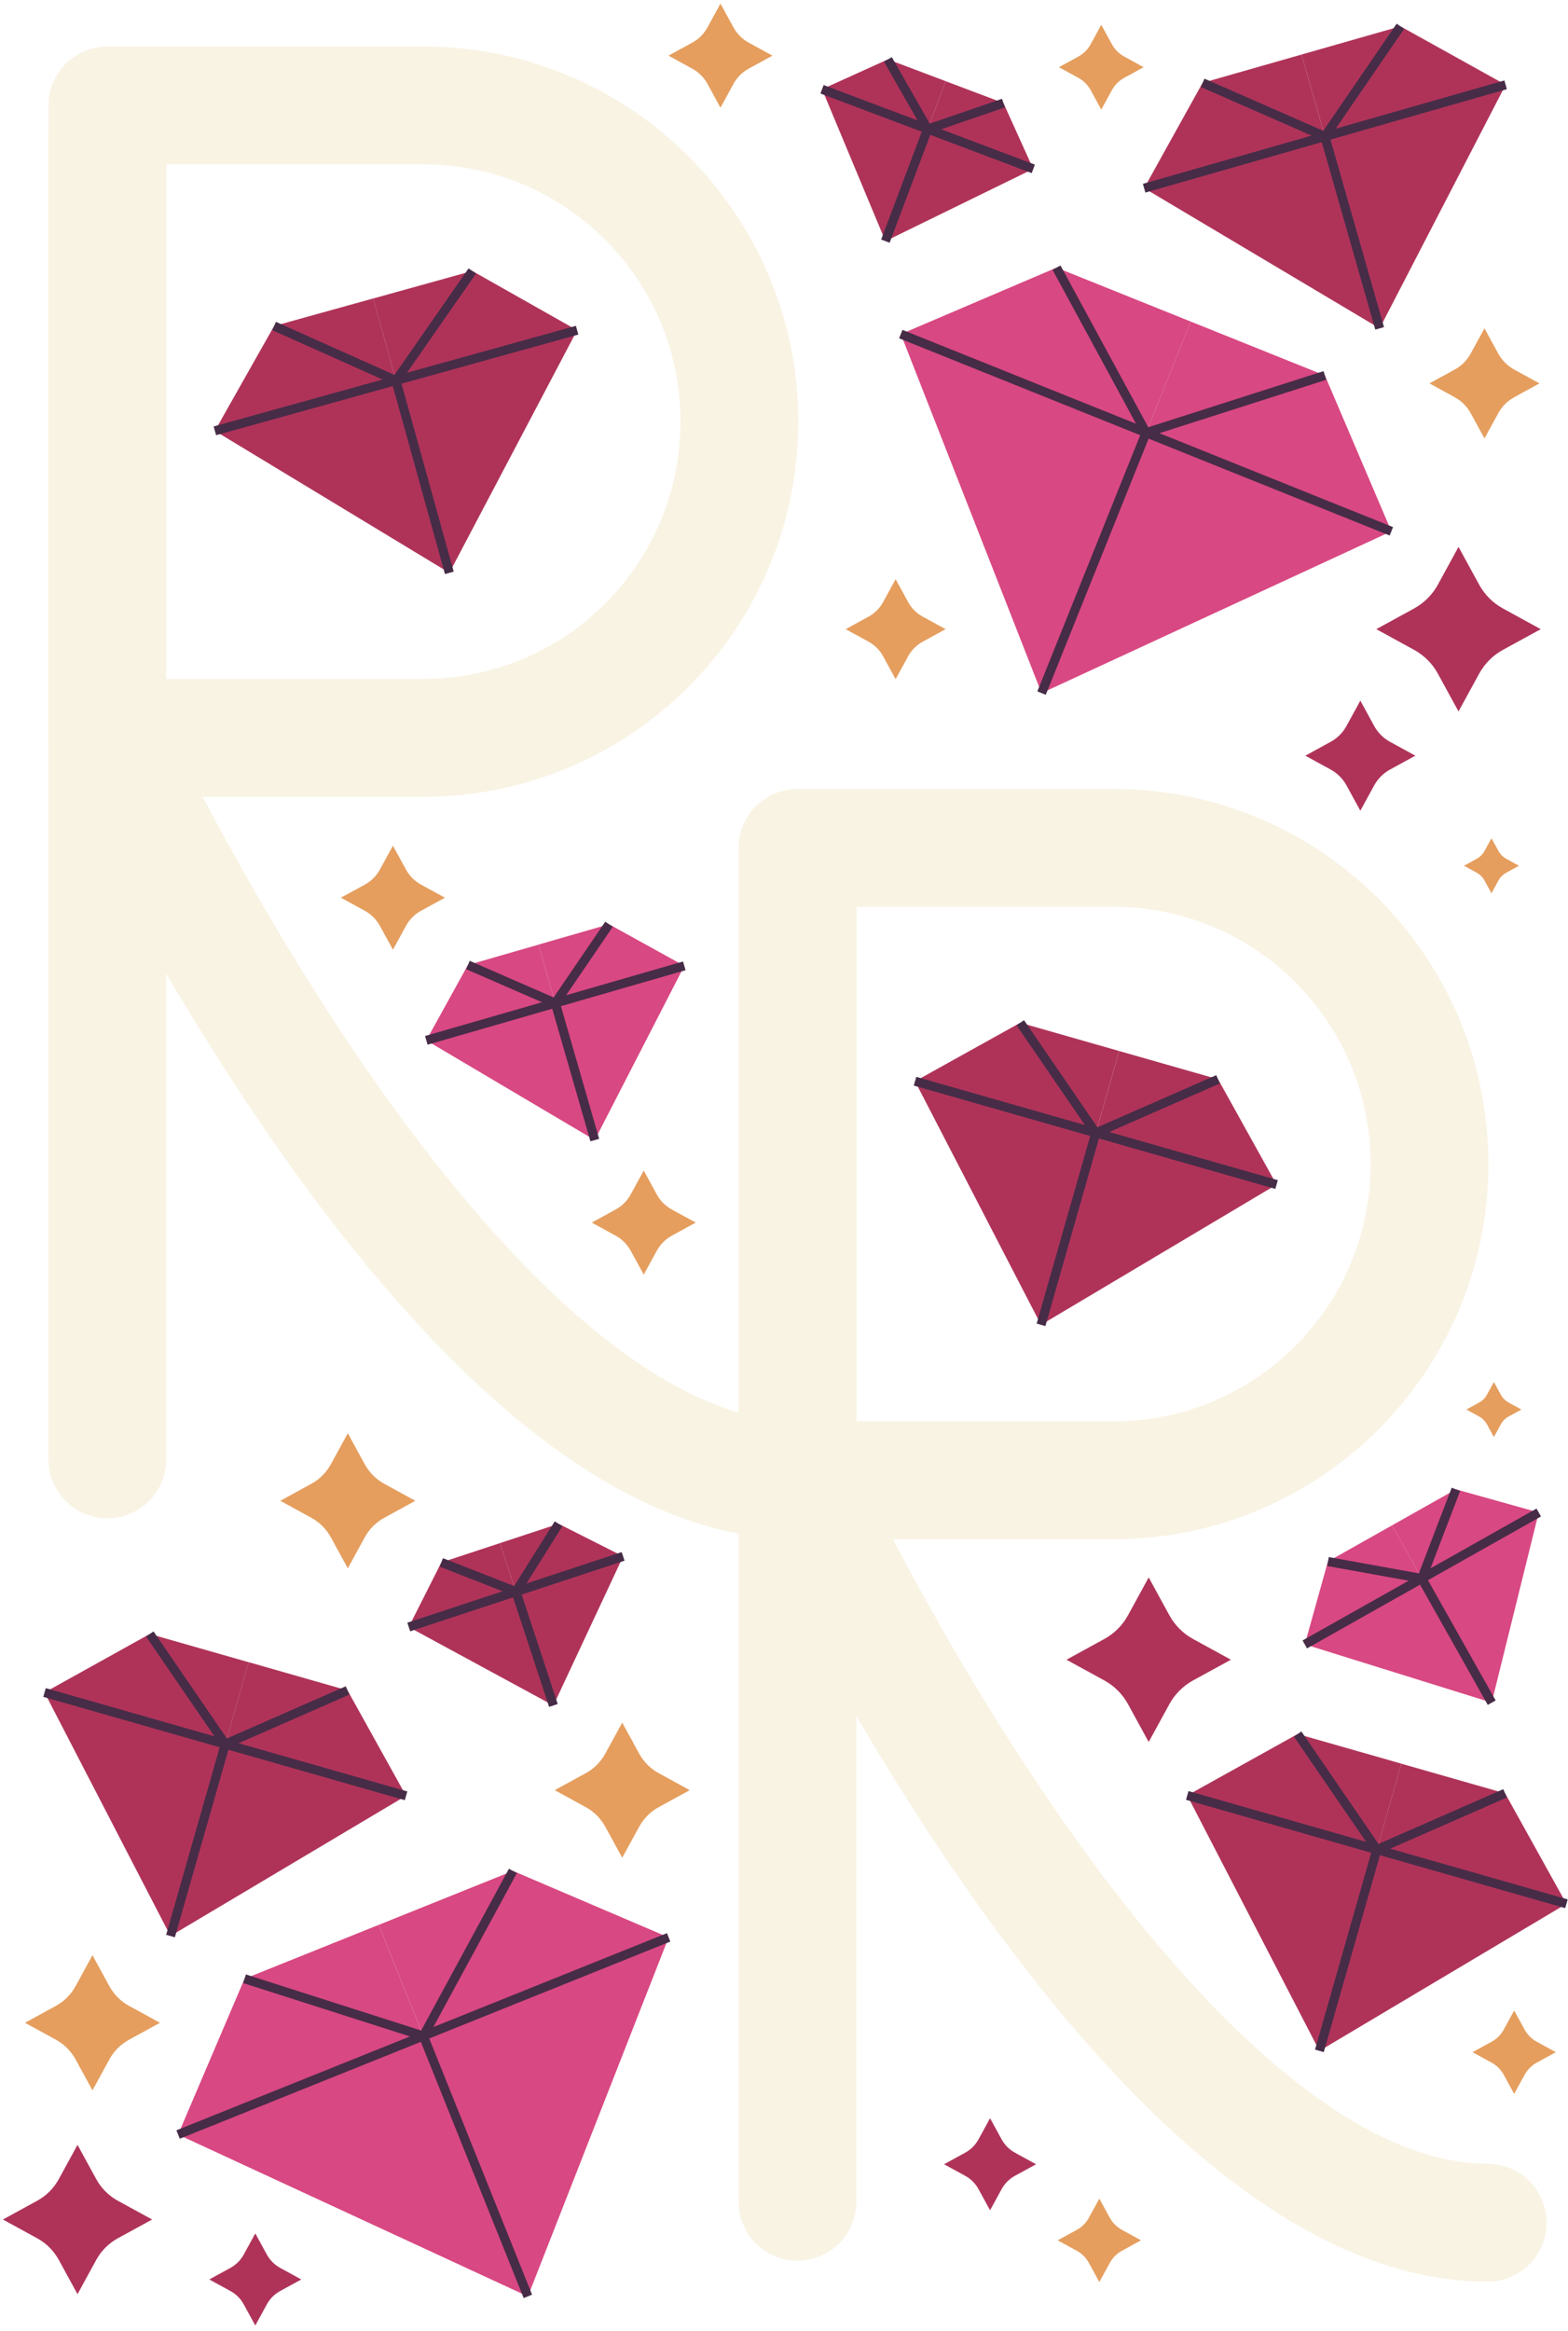 <svg width="173" height="257" viewBox="0 0 173 257" fill="none" xmlns="http://www.w3.org/2000/svg">
<path d="M11.844 160.905V14.648" stroke="#F9F3E4" stroke-width="13" stroke-miterlimit="10" stroke-linecap="round" stroke-linejoin="round"/>
<path d="M46.712 81.355H11.848V11.625H46.712C65.967 11.625 81.576 27.234 81.576 46.489C81.576 65.744 65.967 81.355 46.712 81.355Z" stroke="#F9F3E4" stroke-width="13" stroke-miterlimit="10" stroke-linecap="round" stroke-linejoin="round"/>
<path d="M11.844 81.352C11.844 81.352 49.722 163.21 87.988 163.21" stroke="#F9F3E4" stroke-width="13" stroke-miterlimit="10" stroke-linecap="round" stroke-linejoin="round"/>
<path d="M87.988 242.756V96.5" stroke="#F9F3E4" stroke-width="13" stroke-miterlimit="10" stroke-linecap="round" stroke-linejoin="round"/>
<path d="M122.853 163.213H87.988V93.484H122.853C142.108 93.484 157.717 109.094 157.717 128.349C157.718 147.603 142.108 163.213 122.853 163.213Z" stroke="#F9F3E4" stroke-width="13" stroke-miterlimit="10" stroke-linecap="round" stroke-linejoin="round"/>
<path d="M87.988 163.211C87.988 163.211 125.866 245.069 164.132 245.069" stroke="#F9F3E4" stroke-width="13" stroke-miterlimit="10" stroke-linecap="round" stroke-linejoin="round"/>
<path d="M131.375 35.455L114.919 76.421L99.391 36.841L116.569 29.508L131.375 35.455Z" fill="#D84882"/>
<path d="M126.448 47.705L99.387 36.836" stroke="#462C47" stroke-miterlimit="10"/>
<path d="M116.566 29.508L126.448 47.71" stroke="#462C47" stroke-miterlimit="10"/>
<path d="M131.374 35.453L114.918 76.42L153.512 58.579L146.179 41.4L131.374 35.453Z" fill="#D84882"/>
<path d="M153.511 58.581L126.449 47.711" stroke="#462C47" stroke-miterlimit="10"/>
<path d="M114.918 76.418L126.45 47.708L146.179 41.398" stroke="#462C47" stroke-miterlimit="10"/>
<path d="M143.597 6.016L152.219 36.205L126.234 20.744L132.686 9.131L143.597 6.016Z" fill="#AF3359"/>
<path d="M146.176 15.055L126.234 20.751" stroke="#462C47" stroke-miterlimit="10"/>
<path d="M132.688 9.133L146.178 15.049" stroke="#462C47" stroke-miterlimit="10"/>
<path d="M143.598 6.015L152.22 36.205L166.12 9.351L154.508 2.898L143.598 6.015Z" fill="#AF3359"/>
<path d="M166.119 9.352L146.176 15.047" stroke="#462C47" stroke-miterlimit="10"/>
<path d="M152.218 36.205L146.176 15.047L154.507 2.898" stroke="#462C47" stroke-miterlimit="10"/>
<path d="M150.089 77.25L151.614 80.04C152.019 80.781 152.628 81.39 153.369 81.794L156.158 83.32L153.369 84.846C152.628 85.251 152.019 85.86 151.614 86.6L150.089 89.389L148.563 86.6C148.158 85.86 147.549 85.251 146.808 84.846L144.02 83.32L146.808 81.794C147.549 81.39 148.158 80.781 148.563 80.04L150.089 77.25Z" fill="#AF3359"/>
<path d="M163.784 36.203L165.31 38.992C165.714 39.733 166.323 40.342 167.064 40.746L169.853 42.272L167.064 43.798C166.323 44.203 165.714 44.812 165.31 45.552L163.784 48.341L162.258 45.552C161.853 44.812 161.244 44.203 160.504 43.798L157.715 42.272L160.504 40.746C161.244 40.342 161.853 39.733 162.258 38.992L163.784 36.203Z" fill="#E59E5E"/>
<path d="M121.507 2.734L122.682 4.883C122.994 5.453 123.462 5.922 124.033 6.234L126.181 7.409L124.033 8.584C123.462 8.896 122.994 9.365 122.682 9.935L121.507 12.084L120.332 9.935C120.02 9.365 119.551 8.896 118.981 8.584L116.832 7.409L118.981 6.234C119.551 5.922 120.02 5.453 120.332 4.883L121.507 2.734Z" fill="#E59E5E"/>
<path d="M38.374 158.023L40.246 161.447C40.744 162.355 41.491 163.103 42.4 163.6L45.823 165.472L42.4 167.344C41.491 167.841 40.744 168.589 40.246 169.497L38.374 172.921L36.502 169.497C36.005 168.589 35.258 167.841 34.349 167.344L30.926 165.472L34.349 163.6C35.258 163.103 36.005 162.355 36.502 161.447L38.374 158.023Z" fill="#E59E5E"/>
<path d="M121.292 242.414L122.448 244.526C122.754 245.087 123.216 245.548 123.777 245.855L125.889 247.011L123.777 248.166C123.216 248.473 122.755 248.935 122.448 249.496L121.292 251.608L120.137 249.496C119.83 248.935 119.369 248.474 118.807 248.166L116.695 247.011L118.807 245.855C119.369 245.549 119.829 245.087 120.137 244.526L121.292 242.414Z" fill="#E59E5E"/>
<path d="M167.062 221.672L168.217 223.784C168.524 224.345 168.985 224.806 169.546 225.113L171.659 226.269L169.546 227.424C168.985 227.731 168.525 228.192 168.217 228.754L167.062 230.866L165.906 228.754C165.6 228.192 165.138 227.732 164.577 227.424L162.465 226.269L164.577 225.113C165.138 224.807 165.599 224.345 165.906 223.784L167.062 221.672Z" fill="#E59E5E"/>
<path d="M79.49 0.398L80.933 3.035C81.316 3.735 81.891 4.311 82.591 4.694L85.228 6.135L82.591 7.577C81.892 7.96 81.316 8.535 80.933 9.236L79.49 11.871L78.049 9.236C77.666 8.536 77.091 7.96 76.391 7.577L73.754 6.135L76.391 4.694C77.09 4.311 77.666 3.735 78.049 3.035L79.49 0.398Z" fill="#E59E5E"/>
<path d="M71.025 129.062L72.467 131.699C72.85 132.399 73.426 132.975 74.125 133.358L76.762 134.799L74.125 136.241C73.426 136.624 72.85 137.199 72.467 137.9L71.025 140.536L69.583 137.9C69.2 137.2 68.625 136.624 67.925 136.241L65.289 134.799L67.925 133.358C68.624 132.975 69.2 132.4 69.583 131.699L71.025 129.062Z" fill="#E59E5E"/>
<path d="M43.354 93.242L44.795 95.878C45.178 96.577 45.753 97.153 46.453 97.536L49.09 98.978L46.453 100.42C45.754 100.803 45.178 101.378 44.795 102.078L43.354 104.714L41.911 102.078C41.528 101.379 40.953 100.803 40.253 100.42L37.617 98.978L40.253 97.536C40.952 97.153 41.528 96.577 41.911 95.878L43.354 93.242Z" fill="#E59E5E"/>
<path d="M68.652 189.93L70.524 193.353C71.021 194.261 71.769 195.009 72.677 195.506L76.1 197.378L72.677 199.25C71.769 199.748 71.021 200.495 70.524 201.404L68.652 204.827L66.779 201.404C66.282 200.495 65.535 199.748 64.626 199.25L61.203 197.378L64.626 195.506C65.535 195.009 66.282 194.261 66.779 193.353L68.652 189.93Z" fill="#E59E5E"/>
<path d="M10.203 215.578L12.075 219.001C12.572 219.91 13.319 220.657 14.228 221.155L17.651 223.027L14.228 224.899C13.319 225.396 12.572 226.143 12.075 227.052L10.203 230.475L8.33 227.052C7.833 226.143 7.086 225.396 6.177 224.899L2.754 223.027L6.177 221.155C7.086 220.657 7.833 219.91 8.33 219.001L10.203 215.578Z" fill="#E59E5E"/>
<path d="M41.789 212.228L58.244 253.194L73.773 213.614L56.595 206.281L41.789 212.228Z" fill="#D84882"/>
<path d="M73.771 213.609L46.711 224.479" stroke="#462C47" stroke-miterlimit="10"/>
<path d="M56.59 206.281L46.707 224.484" stroke="#462C47" stroke-miterlimit="10"/>
<path d="M41.786 212.227L58.241 253.193L19.648 235.353L26.98 218.174L41.786 212.227Z" fill="#D84882"/>
<path d="M46.709 224.477L19.648 235.346" stroke="#462C47" stroke-miterlimit="10"/>
<path d="M26.98 218.172L46.71 224.48L58.241 253.19" stroke="#462C47" stroke-miterlimit="10"/>
<path d="M27.436 183.266L18.812 213.455L44.798 197.994L38.346 186.382L27.436 183.266Z" fill="#AF3359"/>
<path d="M44.801 198L24.859 192.305" stroke="#462C47" stroke-miterlimit="10"/>
<path d="M38.349 186.383L24.859 192.299" stroke="#462C47" stroke-miterlimit="10"/>
<path d="M27.437 183.272L18.813 213.462L4.914 186.608L16.526 180.156L27.437 183.272Z" fill="#AF3359"/>
<path d="M24.857 192.306L4.914 186.609" stroke="#462C47" stroke-miterlimit="10"/>
<path d="M16.527 180.156L24.858 192.305L18.814 213.462" stroke="#462C47" stroke-miterlimit="10"/>
<path d="M123.482 115.883L114.859 146.071L140.845 130.61L134.392 118.998L123.482 115.883Z" fill="#AF3359"/>
<path d="M140.846 130.602L120.902 124.906" stroke="#462C47" stroke-miterlimit="10"/>
<path d="M134.392 119L120.902 124.916" stroke="#462C47" stroke-miterlimit="10"/>
<path d="M123.479 115.882L114.856 146.071L100.957 119.218L112.568 112.766L123.479 115.882Z" fill="#AF3359"/>
<path d="M120.899 124.907L100.957 119.211" stroke="#462C47" stroke-miterlimit="10"/>
<path d="M112.57 112.766L120.901 124.914L114.858 146.071" stroke="#462C47" stroke-miterlimit="10"/>
<path d="M41.176 32.911L49.578 63.163L63.673 36.413L52.109 29.875L41.176 32.911Z" fill="#AF3359"/>
<path d="M63.676 36.406L43.691 41.955" stroke="#462C47" stroke-miterlimit="10"/>
<path d="M52.111 29.875L43.691 41.962" stroke="#462C47" stroke-miterlimit="10"/>
<path d="M41.177 32.906L49.579 63.159L23.707 47.506L30.245 35.943L41.177 32.906Z" fill="#AF3359"/>
<path d="M43.69 41.953L23.707 47.502" stroke="#462C47" stroke-miterlimit="10"/>
<path d="M30.242 35.945L43.688 41.959L49.576 63.161" stroke="#462C47" stroke-miterlimit="10"/>
<path d="M154.614 194.461L145.57 226.126L172.826 209.908L166.059 197.729L154.614 194.461Z" fill="#AF3359"/>
<path d="M172.827 209.904L151.91 203.93" stroke="#462C47" stroke-miterlimit="10"/>
<path d="M166.06 197.727L151.91 203.932" stroke="#462C47" stroke-miterlimit="10"/>
<path d="M154.616 194.456L145.572 226.121L130.992 197.955L143.171 191.188L154.616 194.456Z" fill="#AF3359"/>
<path d="M151.91 203.935L130.992 197.961" stroke="#462C47" stroke-miterlimit="10"/>
<path d="M143.172 191.188L151.91 203.929L145.571 226.121" stroke="#462C47" stroke-miterlimit="10"/>
<path d="M153.574 168.188L164.58 187.726L169.772 166.763L160.634 164.211L153.574 168.188Z" fill="#D84882"/>
<path d="M169.772 166.766L156.867 174.036" stroke="#462C47" stroke-miterlimit="10"/>
<path d="M160.634 164.211L156.867 174.033" stroke="#462C47" stroke-miterlimit="10"/>
<path d="M153.574 168.188L164.58 187.725L143.961 181.303L146.513 172.165L153.574 168.188Z" fill="#D84882"/>
<path d="M156.867 174.039L143.961 181.309" stroke="#462C47" stroke-miterlimit="10"/>
<path d="M146.516 172.172L156.87 174.039L164.583 187.732" stroke="#462C47" stroke-miterlimit="10"/>
<path d="M59.41 104.151L65.622 125.698L75.502 106.494L67.197 101.906L59.41 104.151Z" fill="#D84882"/>
<path d="M75.499 106.492L61.266 110.595" stroke="#462C47" stroke-miterlimit="10"/>
<path d="M67.194 101.906L61.266 110.597" stroke="#462C47" stroke-miterlimit="10"/>
<path d="M59.41 104.156L65.622 125.703L47.035 114.706L51.623 106.401L59.41 104.156Z" fill="#D84882"/>
<path d="M61.268 110.602L47.035 114.705" stroke="#462C47" stroke-miterlimit="10"/>
<path d="M51.625 106.398L61.27 110.6L65.624 125.7" stroke="#462C47" stroke-miterlimit="10"/>
<path d="M55.16 170.139L61.056 188.042L68.751 171.6L61.63 168.008L55.16 170.139Z" fill="#AF3359"/>
<path d="M68.749 171.602L56.922 175.497" stroke="#462C47" stroke-miterlimit="10"/>
<path d="M61.629 168.008L56.922 175.495" stroke="#462C47" stroke-miterlimit="10"/>
<path d="M55.161 170.141L61.056 188.044L45.098 179.392L48.69 172.271L55.161 170.141Z" fill="#AF3359"/>
<path d="M56.925 175.492L45.098 179.387" stroke="#462C47" stroke-miterlimit="10"/>
<path d="M48.691 172.266L56.926 175.491L61.058 188.038" stroke="#462C47" stroke-miterlimit="10"/>
<path d="M104.336 8.953L97.688 26.592L113.998 18.622L110.71 11.357L104.336 8.953Z" fill="#AF3359"/>
<path d="M114.003 18.619L102.352 14.227" stroke="#462C47" stroke-miterlimit="10"/>
<path d="M110.714 11.367L102.352 14.241" stroke="#462C47" stroke-miterlimit="10"/>
<path d="M104.339 8.949L97.691 26.588L90.699 9.835L97.965 6.547L104.339 8.949Z" fill="#AF3359"/>
<path d="M102.35 14.235L90.699 9.844" stroke="#462C47" stroke-miterlimit="10"/>
<path d="M97.962 6.547L102.347 14.226L97.688 26.588" stroke="#462C47" stroke-miterlimit="10"/>
<path d="M164.557 92.422L165.319 93.816C165.521 94.187 165.827 94.491 166.197 94.694L167.591 95.456L166.197 96.219C165.827 96.421 165.523 96.725 165.319 97.095L164.557 98.49L163.794 97.095C163.592 96.725 163.287 96.421 162.918 96.219L161.523 95.456L162.918 94.694C163.288 94.492 163.592 94.188 163.794 93.816L164.557 92.422Z" fill="#E59E5E"/>
<path d="M164.824 152.375L165.586 153.769C165.788 154.14 166.093 154.444 166.464 154.647L167.858 155.41L166.464 156.172C166.093 156.374 165.789 156.678 165.586 157.05L164.824 158.444L164.061 157.05C163.859 156.679 163.554 156.375 163.183 156.172L161.789 155.41L163.183 154.647C163.554 154.445 163.858 154.141 164.061 153.769L164.824 152.375Z" fill="#E59E5E"/>
<path d="M98.816 63.859L100.201 66.392C100.569 67.065 101.122 67.617 101.794 67.985L104.327 69.371L101.794 70.756C101.122 71.124 100.569 71.677 100.201 72.349L98.816 74.882L97.431 72.349C97.063 71.677 96.51 71.124 95.837 70.756L93.305 69.371L95.837 67.985C96.51 67.617 97.063 67.064 97.431 66.392L98.816 63.859Z" fill="#E59E5E"/>
<path d="M160.92 60.297L163.201 64.466C163.806 65.574 164.716 66.484 165.824 67.089L169.993 69.37L165.824 71.65C164.716 72.255 163.806 73.165 163.201 74.273L160.92 78.442L158.64 74.273C158.034 73.165 157.125 72.255 156.017 71.65L151.848 69.37L156.017 67.089C157.125 66.484 158.034 65.574 158.64 64.466L160.92 60.297Z" fill="#AF3359"/>
<path d="M126.737 173.922L129.017 178.091C129.623 179.199 130.532 180.109 131.64 180.714L135.809 182.995L131.64 185.275C130.532 185.88 129.623 186.79 129.017 187.898L126.737 192.067L124.457 187.898C123.851 186.79 122.941 185.88 121.834 185.275L117.664 182.995L121.834 180.714C122.941 180.109 123.851 179.199 124.457 178.091L126.737 173.922Z" fill="#AF3359"/>
<path d="M8.552 236.484L10.622 240.268C11.171 241.272 11.997 242.098 13.001 242.647L16.784 244.717L13.001 246.786C11.997 247.335 11.17 248.161 10.622 249.165L8.552 252.948L6.483 249.165C5.933 248.161 5.108 247.334 4.103 246.786L0.32 244.717L4.103 242.647C5.108 242.097 5.934 241.272 6.483 240.268L8.552 236.484Z" fill="#AF3359"/>
<path d="M28.167 246.25L29.442 248.583C29.781 249.202 30.29 249.712 30.91 250.05L33.243 251.326L30.91 252.601C30.29 252.94 29.781 253.449 29.442 254.069L28.167 256.402L26.89 254.069C26.552 253.449 26.042 252.94 25.423 252.601L23.09 251.326L25.423 250.05C26.042 249.711 26.552 249.202 26.89 248.583L28.167 246.25Z" fill="#AF3359"/>
<path d="M109.236 233.547L110.511 235.88C110.85 236.499 111.36 237.009 111.979 237.347L114.312 238.624L111.979 239.899C111.36 240.238 110.85 240.747 110.511 241.367L109.236 243.7L107.96 241.367C107.622 240.747 107.112 240.238 106.493 239.899L104.16 238.624L106.493 237.347C107.112 237.009 107.622 236.499 107.96 235.88L109.236 233.547Z" fill="#AF3359"/>
</svg>
